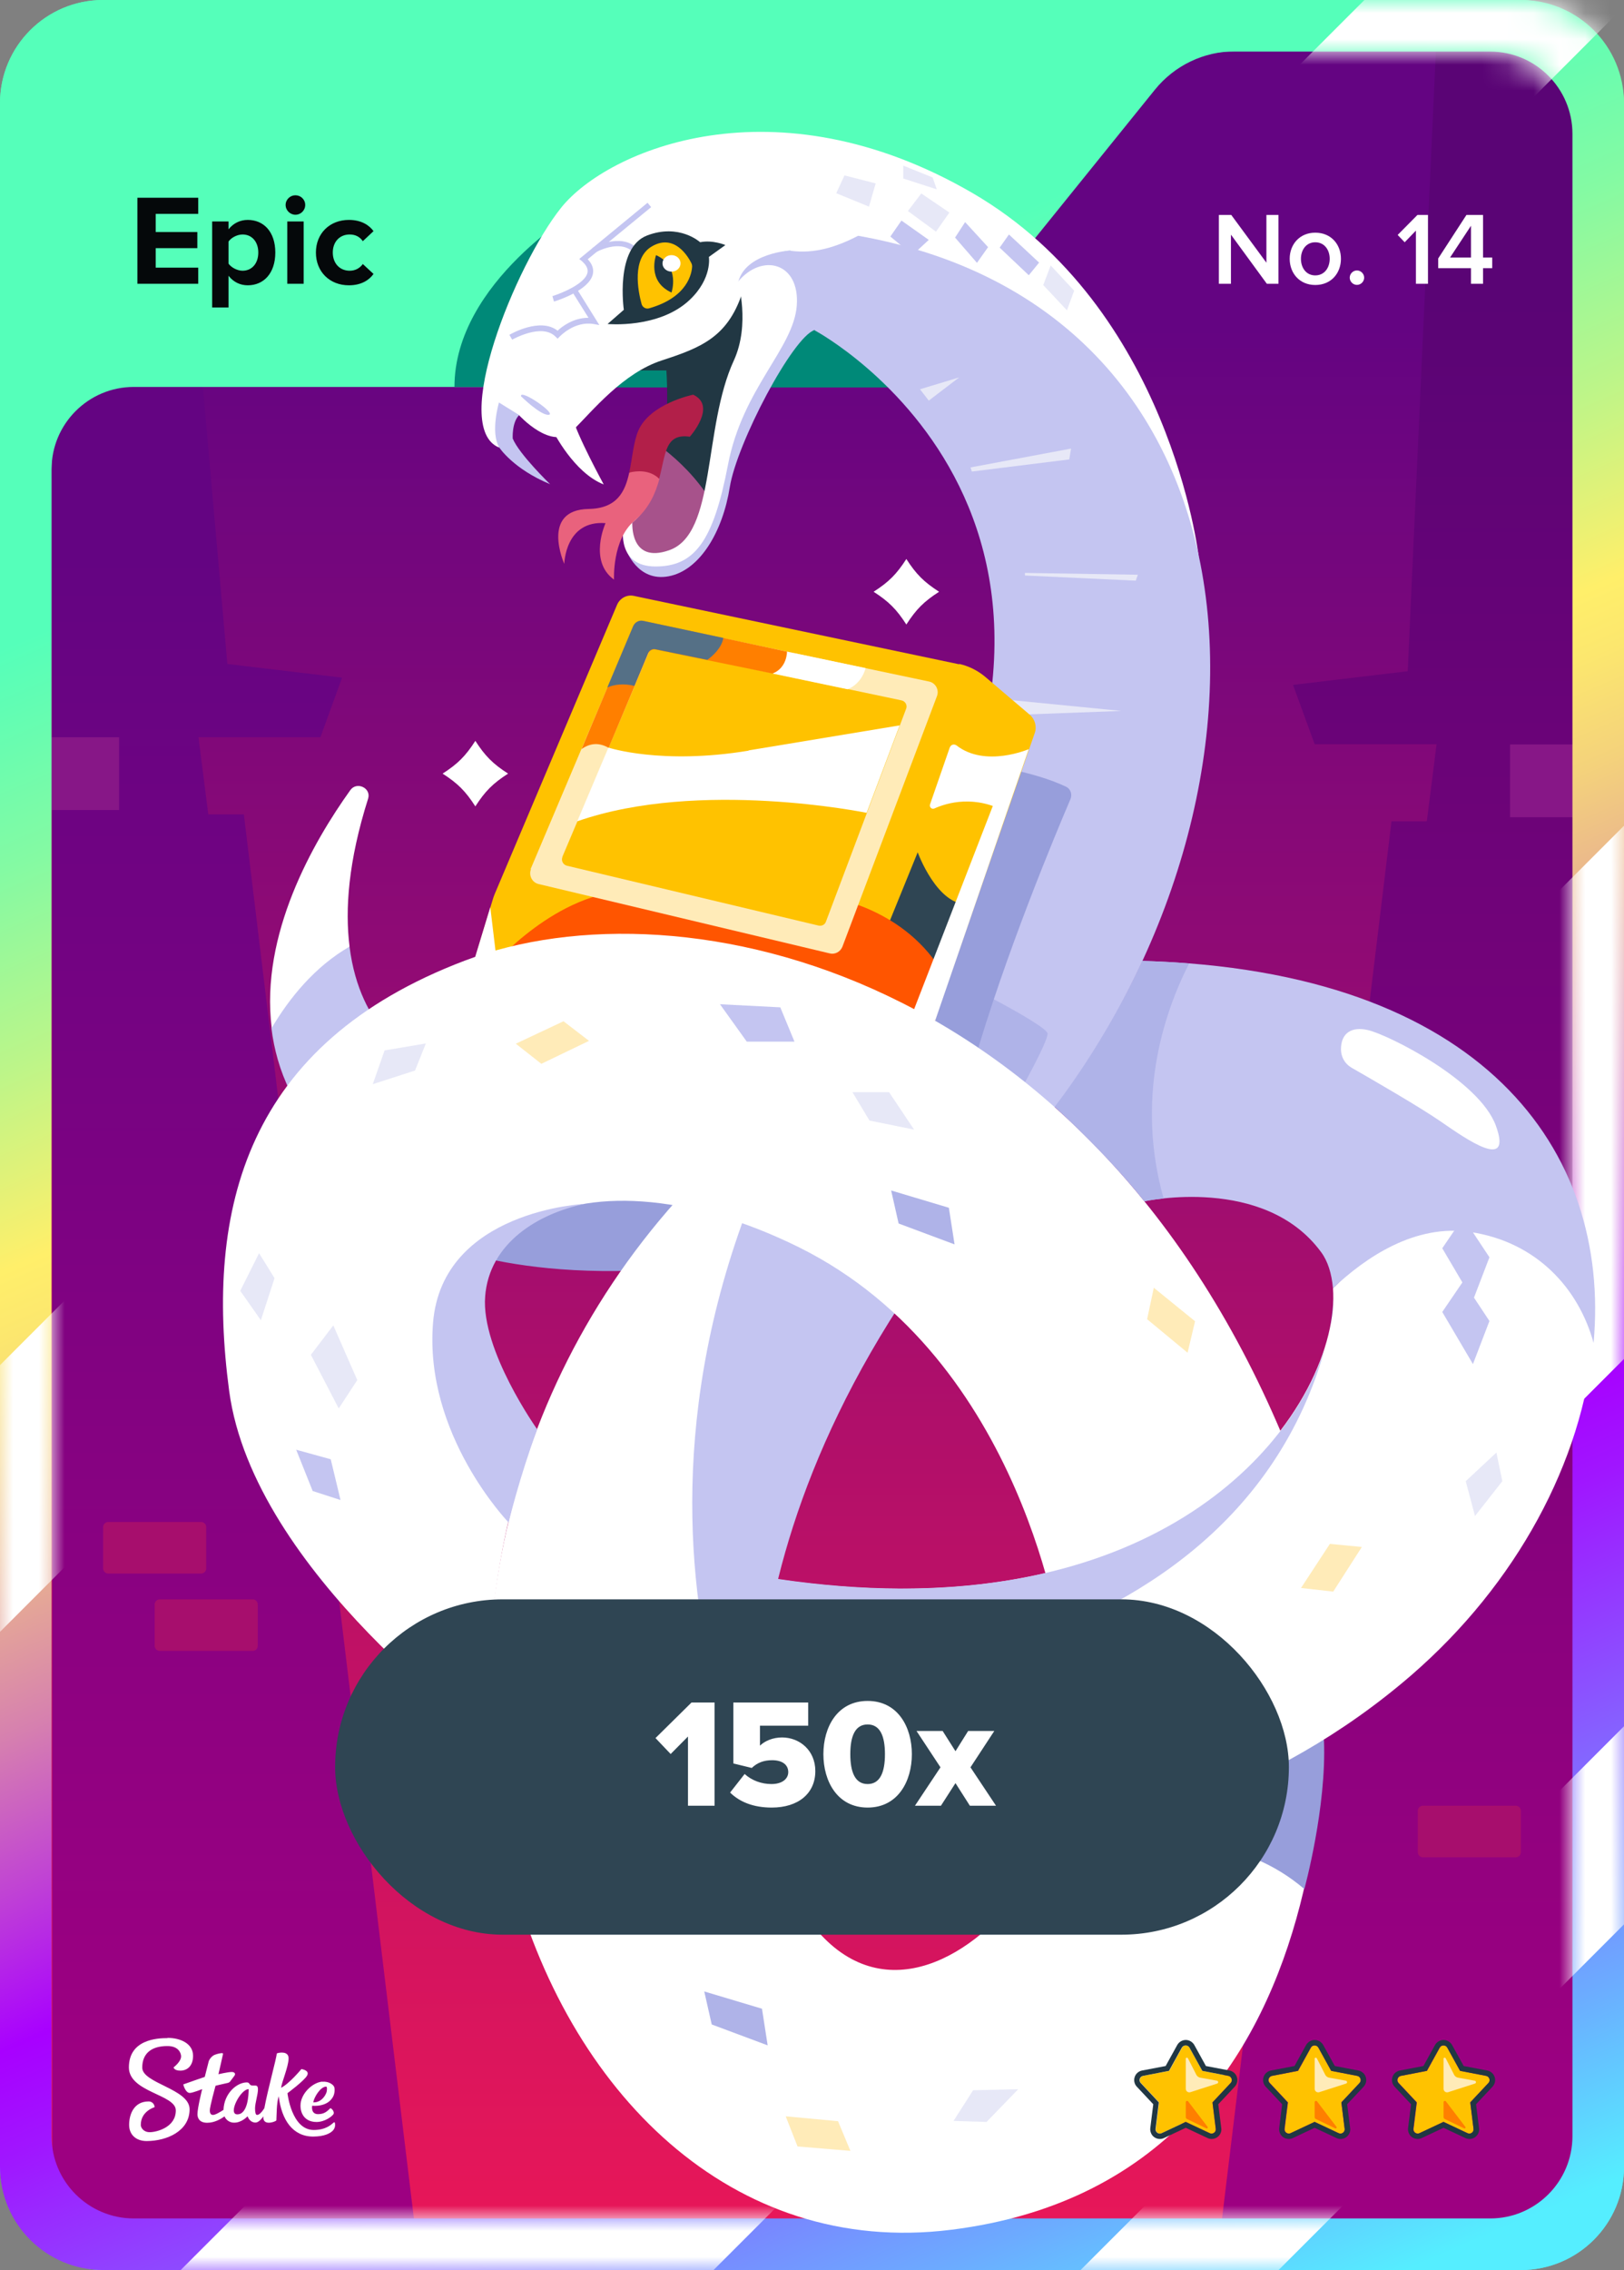 <svg width="63" height="88" viewBox="0 0 63 88" fill="none" xmlns="http://www.w3.org/2000/svg">
<rect x="0" y="0" width="63" height="88" fill="#808080" stroke="none"/>
<rect width="63" height="88" rx="4" fill="url(#paint0_linear_26835_29177)"/>
<g clip-path="url(#clip0_26835_29177)">
<g clip-path="url(#clip1_26835_29177)">
<path d="M56.44 0.74H6.56C3.23 0.74 0.53 3.44 0.53 6.77V81.23C0.53 84.561 3.23 87.26 6.56 87.26H56.44C59.77 87.26 62.47 84.561 62.47 81.23V6.77C62.47 3.44 59.77 0.74 56.44 0.74Z" fill="url(#paint1_linear_26835_29177)"/>
<path d="M7.7 13.06L8.82 25.74L13.27 26.27L12.43 28.58H7.7L8.08 31.57H9.46L16.09 86.28H3.94L2.03 84.12V13.06H7.7Z" fill="url(#paint2_linear_26835_29177)"/>
<path d="M55.73 1.35L54.61 26.02L50.16 26.55L51 28.85H55.73L55.35 31.84H53.98L47.34 86.55H59.49L61.4 84.4V1.35H55.73Z" fill="url(#paint3_linear_26835_29177)"/>
<path d="M61.4 28.86H58.58V31.68H61.4V28.86Z" fill="#871787"/>
<path d="M4.62 28.58H1.8V31.4H4.62V28.58Z" fill="#871787"/>
<path d="M7.8 59H4.2C4.09 59 4 59.09 4 59.2V60.8C4 60.91 4.09 61 4.2 61H7.8C7.91 61 8 60.91 8 60.8V59.2C8 59.09 7.91 59 7.8 59Z" fill="#A70E6D"/>
<path d="M9.8 62H6.2C6.09 62 6 62.09 6 62.2V63.8C6 63.91 6.09 64 6.2 64H9.8C9.91 64 10 63.91 10 63.8V62.2C10 62.09 9.91 62 9.8 62Z" fill="#A70E6D"/>
<path d="M58.8 70H55.2C55.09 70 55 70.09 55 70.2V71.8C55 71.91 55.09 72 55.2 72H58.8C58.91 72 59 71.91 59 71.8V70.2C59 70.09 58.91 70 58.8 70Z" fill="#A70E6D"/>
<path d="M3.93 1.35C2.86 1.35 1.43 3.44 1.43 4.5L2 18.19C2 16.43 3.43 15 5.19 15H33.59C34.8 15 35.94 14.45 36.7 13.51L44.8 3.48C45.56 2.54 46.7 1.99 47.91 1.99L3.93 1.35Z" fill="url(#paint4_linear_26835_29177)"/>
<path d="M22.56 8.06C22.56 8.06 17.63 10.91 17.63 15H20.62L22.56 8.06Z" fill="#008978"/>
<path d="M19.73 15.02H34.62C34.62 15.02 31.76 8.85 26.9 8.89C22.04 8.93 19.73 14.35 19.73 15.02Z" fill="#008978"/>
<path d="M59 0H4C1.79 0 0 1.79 0 4V84C0 86.21 1.79 88 4 88H59C61.21 88 63 86.21 63 84V4C63 1.79 61.21 0 59 0ZM61 82.81C61 84.57 59.57 86 57.81 86H5.19C3.43 86 2 84.57 2 82.81V16.9C2 8.67 8.67 2 16.9 2H57.81C59.57 2 61 3.43 61 5.19V82.81Z" fill="url(#paint5_linear_26835_29177)"/>
<mask id="mask0_26835_29177" style="mask-type:luminance" maskUnits="userSpaceOnUse" x="0" y="0" width="63" height="88">
<path d="M59 0H4C1.79 0 0 1.79 0 4V84C0 86.21 1.79 88 4 88H59C61.21 88 63 86.21 63 84V4C63 1.79 61.21 0 59 0ZM61 82.81C61 84.57 59.57 86 57.81 86H5.19C3.43 86 2 84.57 2 82.81V18.19C2 16.43 3.43 15 5.19 15H33.59C34.8 15 35.94 14.45 36.7 13.51L44.8 3.48C45.56 2.54 46.7 1.99 47.91 1.99H57.81C59.57 1.99 61 3.42 61 5.18V82.8V82.81Z" fill="white"/>
</mask>
<g mask="url(#mask0_26835_29177)">
<path d="M68.37 47.31V26.64L4.46 90.55H25.13L68.37 47.31Z" fill="white"/>
<path d="M64.66 -2.29H55.22L-2.92 55.84V66.18L65.46 -2.2C65.2 -2.26 64.93 -2.29 64.66 -2.29Z" fill="white"/>
<path d="M68.37 69.23V61.55L39.37 90.55H47.05L68.37 69.23Z" fill="white"/>
</g>
<path d="M17.06 48.24C17.06 48.24 21.68 50.32 30.07 48.58L26.02 44.55L17.07 48.25L17.06 48.24Z" fill="#979EDB"/>
<path d="M51.22 62.86L41.55 66.51C43.14 72 33.35 83.17 29.64 70.67C25.93 58.17 35.28 44.01 35.28 44.01L34.09 40.95L27.73 44.99C11.33 60.9 19.9 88.55 36.89 86.44C53.89 84.33 51.22 62.86 51.22 62.86Z" fill="white"/>
<path d="M45.76 68.47L40.81 71.4C40.81 71.4 40.11 72.63 39.51 73.48C39.51 73.48 45.89 69.23 50.6 73.23C50.6 73.23 51.47 70.06 51.36 67.45L45.77 68.48L45.76 68.47Z" fill="#979EDB"/>
<path d="M24.07 20.1C24.07 20.1 25.43 19.32 25.57 18.16C25.57 18.16 25.37 20.33 24.53 20.26L24.36 20.81L24.07 20.11V20.1Z" fill="white"/>
<path d="M25.76 17.4C25.6 18.54 25.25 19.68 24.54 20.25C24.54 20.25 24.22 21.53 24.89 21.62C25.55 21.7 26.84 21.7 27.14 20.76C27.21 20.55 27.37 20.03 27.57 19.37C27.03 18.51 26.34 17.85 25.76 17.4Z" fill="#A7528B"/>
<path d="M28.79 11.39L28.14 11.5L23.91 14.36H25.85C25.85 14.36 25.97 15.87 25.75 17.41C26.33 17.86 27.01 18.51 27.56 19.38C28.24 17.15 29.42 13.2 29.42 13.2L28.79 11.4V11.39Z" fill="#213743"/>
<path d="M46.5 21.57C46.5 21.57 45.39 11.93 37.72 7.48C30.05 3.03 23.57 5.81 21.77 8.05C19.98 10.29 17.45 16.57 19.36 17.35C19.36 17.35 19.73 16.09 20.13 16.09C20.13 16.09 21.41 17.5 22.21 16.7C23.01 15.9 24.17 14.46 25.68 13.97C27.19 13.48 28.21 13.07 28.78 11.4C29.35 9.73 30.65 9.72 30.65 9.72L46.49 21.57H46.5Z" fill="white"/>
<path d="M33.29 9.14C32.46 9.57 31.6 9.85 30.66 9.72L31.61 12.81C31.61 12.81 45.89 20.42 33.57 38.25C21.25 56.08 29.65 70.67 29.65 70.67C29.65 70.67 26.85 58.78 39.28 44.91C50.46 32.43 50.19 12.14 33.29 9.14Z" fill="#C4C5F1"/>
<path d="M38.82 27.1L38.64 27.74L43.5 27.56L38.82 27.1Z" fill="#E7E8F7"/>
<path d="M34.54 39.33C34.54 39.33 35.61 37.58 36.02 37.58C36.43 37.58 40.64 39.74 40.64 40.07C40.64 40.4 39.59 42.27 39.59 42.27L34.53 39.33H34.54Z" fill="#AFB3E8"/>
<path d="M23.1 9.8L22.99 9.61C22.99 9.61 24.07 8.99 24.72 9.63L24.57 9.78C24.04 9.25 23.12 9.78 23.11 9.78L23.1 9.8Z" fill="#C4C5F1"/>
<path d="M24.2 12.01L23.57 12.56C23.57 12.56 25.56 12.75 26.75 11.63C27.64 10.79 27.5 9.96 27.5 9.96L28.14 9.5C28.14 9.5 27.65 9.29 27.16 9.39C27.16 9.39 26.35 8.65 25.1 9.13C23.85 9.61 24.2 12.01 24.2 12.01Z" fill="#213743"/>
<path d="M25.19 11.95C25.06 11.99 24.93 11.92 24.89 11.79C24.75 11.28 24.5 10.01 25.29 9.55C26.17 9.04 26.7 9.96 26.82 10.2C26.84 10.24 26.85 10.28 26.85 10.32C26.84 10.58 26.69 11.52 25.19 11.95Z" fill="#FFC200"/>
<path d="M25.45 9.89C25.45 9.89 25.08 10.9 26.05 11.34C26.05 11.34 26.4 10.32 25.45 9.89Z" fill="#213743"/>
<path d="M19.36 15.59C19.36 15.59 19.01 16.76 19.37 17.35C19.37 17.35 19.91 18.18 21.34 18.77C21.34 18.77 20.14 17.61 19.89 17C19.89 17 19.85 16.38 20.14 16.09L19.35 15.6L19.36 15.59Z" fill="#C4C5F1"/>
<path d="M21.58 16.41L21.46 16.72C21.46 16.72 22.26 18.33 23.42 18.78C23.42 18.78 22.36 16.84 22.2 16.15L21.59 16.42L21.58 16.41Z" fill="white"/>
<path d="M16.03 40.95C16.03 40.95 13.97 39.97 13.56 36.7C11.57 36.57 10.79 38.1 10.53 39.86C10.73 41.5 11.44 43.14 12.96 44.66L16.03 40.95Z" fill="#C4C5F1"/>
<path d="M13.56 36.69C13.38 35.26 13.51 33.39 14.28 30.96C14.41 30.55 13.84 30.28 13.59 30.63C12.15 32.64 10.09 36.22 10.54 39.85C11.22 38.7 12.21 37.47 13.57 36.69H13.56Z" fill="white"/>
<path d="M38.3 29.66C38.3 29.66 40.13 29.91 41.36 30.5C41.53 30.58 41.6 30.79 41.53 30.97C41 32.21 38.98 37.01 37.75 41.31L35.98 40.5L38.3 29.67V29.66Z" fill="#979EDB"/>
<path d="M37.2 25.75L24.59 23.1C24.32 23.04 24.05 23.19 23.94 23.44L19.19 34.66C19.16 34.74 19.13 34.81 19.11 34.89L18.3 37.57C18.19 37.93 18.41 38.3 18.77 38.39L34.75 42.32C35.04 42.39 35.33 42.23 35.43 41.95L40.14 28.42C40.23 28.17 40.15 27.88 39.95 27.71L38.21 26.23C37.92 25.99 37.58 25.82 37.22 25.74L37.2 25.75Z" fill="#FFC200"/>
<path d="M18.29 37.57L19.02 35.17L19.29 37.42L18.29 37.57Z" fill="white"/>
<path d="M34.33 36.16L35.6 33.04C35.6 33.04 36.37 35.16 37.59 35.05L36.54 38.14L34.33 36.16Z" fill="#2F4553"/>
<path d="M19.12 37.43C19.12 37.43 21.6 34.52 24.55 34.52L32.4 34.83C32.4 34.83 35.4 35.32 36.76 38.07L35.96 40.49L19.11 37.42L19.12 37.43Z" fill="#FF5500"/>
<path d="M20.58 33.7L24.54 24.35C24.62 24.16 24.82 24.06 25.02 24.1L36.04 26.42C36.29 26.47 36.44 26.74 36.35 26.98L32.68 36.7C32.6 36.9 32.39 37.01 32.19 36.96L20.89 34.27C20.64 34.21 20.5 33.93 20.6 33.69L20.58 33.7Z" fill="#FFEBB8"/>
<path d="M21.81 33.23L25.17 25.3C25.22 25.19 25.33 25.13 25.45 25.15L34.97 27.15C35.12 27.18 35.21 27.34 35.15 27.48L32.04 35.73C32 35.85 31.87 35.91 31.75 35.88L21.99 33.56C21.84 33.52 21.76 33.36 21.82 33.22L21.81 33.23Z" fill="#FFC200"/>
<path d="M41.17 63.75C41.17 63.75 39.76 52.71 31.01 48.36C22.26 44.02 15.16 47.92 20.82 55.41C20.82 55.41 18.63 60.36 18.99 67.41C18.99 67.41 9.83 60.97 8.89 53.92C7.95 46.86 9.54 40.46 18.03 37.24C26.51 34.02 42.63 37.69 50.09 56.49C50.09 56.49 45.96 63.71 41.17 63.75Z" fill="white"/>
<path d="M57.04 46.57C54.9 46.25 52.99 48.73 51.71 49.94C52.04 54.22 46.05 63.56 30.16 61.22C30.16 61.22 28.34 66.78 29.92 71.59C29.92 71.59 43.98 74.24 54.75 64.94C58.84 61.4 61.39 56.64 61.81 52.06C61.23 49.94 59.59 46.95 57.03 46.57H57.04Z" fill="white"/>
<path d="M44.31 37.25C44.31 37.25 43.08 40.06 40.91 42.89C41.21 42.81 44.35 46.02 44.39 46.57C44.39 46.57 49.05 45.54 51.25 48.54C51.51 48.89 51.66 49.37 51.71 49.94C52.99 48.73 54.9 47.44 57.04 47.76C59.6 48.14 61.24 49.94 61.82 52.06C62.5 44.6 57.52 37.62 44.31 37.25Z" fill="#C4C5F1"/>
<path d="M30.66 9.71C30.66 9.71 28.92 9.81 28.64 10.93C28.64 10.93 29.56 11.66 29.35 12.99C29.14 14.32 27.29 19.84 27.29 19.84C27.29 19.84 26.7 22.1 25.23 21.61L24.29 21.31C24.29 21.31 24.72 22.57 25.94 22.34C27.16 22.11 28.04 20.59 28.31 18.89C28.58 17.19 30.76 13.04 31.61 12.79L31.58 10.61L30.66 9.71Z" fill="#C4C5F1"/>
<path d="M28.63 10.93C28.63 10.93 29.11 12.57 28.47 13.97C27.26 16.59 27.8 20.69 25.96 21.33C24.42 21.87 24.53 20.25 24.53 20.25L24.18 20.47C24.18 20.47 23.92 21.96 25.43 21.96C26.94 21.96 27.67 21 28.24 18.02C28.81 15.04 30.79 13.51 30.91 11.84C31.03 10.17 29.56 9.8 28.63 10.92V10.93Z" fill="white"/>
<path d="M20.21 15.36C20.21 15.36 20.98 16.12 21.29 16.08C21.6 16.04 20.17 15.06 20.21 15.36Z" fill="#C4C5F1"/>
<path d="M19.87 13.17L19.76 12.98C19.81 12.95 20.96 12.29 21.63 12.82C21.8 12.66 22.24 12.32 22.82 12.32H22.83L22.21 11.33L22.39 11.22L23.25 12.6L23.02 12.56C22.28 12.44 21.72 13.04 21.71 13.05L21.63 13.13L21.55 13.05C21.01 12.51 19.87 13.17 19.86 13.17H19.87Z" fill="#C4C5F1"/>
<path d="M21.49 11.69L21.43 11.48C21.78 11.37 22.7 11 22.79 10.57C22.82 10.42 22.75 10.28 22.57 10.12L22.47 10.04L25.12 7.86L25.26 8.03L22.8 10.05C22.97 10.23 23.04 10.42 23 10.62C22.87 11.25 21.63 11.65 21.49 11.69Z" fill="#C4C5F1"/>
<path d="M32.76 6.8L32.44 7.49L33.71 8.01L33.97 7.11L32.76 6.8Z" fill="#E7E8F7"/>
<path d="M34.97 8.55L34.54 9.17L35.4 9.88L36.03 9.3L34.97 8.55Z" fill="#C4C5F1"/>
<path d="M37.44 8.61L37.05 9.21L37.9 10.19L38.33 9.58L37.44 8.61Z" fill="#C4C5F1"/>
<path d="M39.14 9.09L38.78 9.6L39.91 10.67L40.31 10.18L39.14 9.09Z" fill="#C4C5F1"/>
<path d="M35.74 7.5L35.22 8.18L36.31 8.98L36.83 8.24L35.74 7.5Z" fill="#E7E8F7"/>
<path d="M40.76 10.29L40.47 11.05L41.39 12.03L41.67 11.27L40.76 10.29Z" fill="#E7E8F7"/>
<path d="M35.04 6.42V6.92L36.34 7.34L36.18 6.88L35.04 6.42Z" fill="#E7E8F7"/>
<path d="M22.68 46.67C22.68 46.67 17.16 46.92 16.8 51.27C16.44 55.62 19.73 59.02 19.73 59.02C19.73 59.02 20.15 57.27 20.84 55.41C20.84 55.41 18.66 52.35 18.82 50.26C18.98 48.17 20.9 47.04 22.68 46.67Z" fill="#C4C5F1"/>
<path d="M51.42 52.2C49.98 56.81 43.63 63.19 30.18 61.21C29.84 61.17 29.01 62.96 29.37 65.47C29.4 65.47 47.67 65.78 51.42 52.2Z" fill="#C4C5F1"/>
<path d="M24.41 18.32C24.25 19.07 23.93 19.71 22.84 19.73C20.95 19.76 21.89 21.86 21.89 21.86C21.89 21.86 21.92 20.16 23.49 20.28C23.49 20.28 22.82 21.75 23.82 22.47C23.82 22.47 23.74 20.92 24.61 20.19C25.19 19.7 25.43 19.11 25.58 18.57C25.23 17.68 24.7 17.91 24.42 18.33L24.41 18.32Z" fill="#E9627D"/>
<path d="M26.89 15.3C26.89 15.3 25.21 15.64 24.76 16.7C24.57 17.15 24.53 17.77 24.41 18.32C24.69 18.25 25.21 18.2 25.57 18.56C25.83 17.6 25.79 16.79 26.76 16.93C26.76 16.93 27.83 15.74 26.89 15.3Z" fill="#B21F49"/>
<path d="M35.69 15.09L36.03 15.53L37.21 14.63L35.69 15.09Z" fill="#E7E8F7"/>
<path d="M37.65 18.12L37.7 18.28L41.48 17.81L41.55 17.39L37.65 18.12Z" fill="#E7E8F7"/>
<path d="M39.76 22.21L44.14 22.28L44.06 22.51L39.76 22.31V22.21Z" fill="#E7E8F7"/>
<path d="M46.13 37.35C45.54 37.3 44.94 37.27 44.31 37.25C44.31 37.25 43.08 40.08 40.91 42.91C40.91 42.91 42.86 44.65 44.39 46.57C44.39 46.57 44.66 46.51 45.14 46.46C44.07 42.65 45.09 39.39 46.13 37.35Z" fill="#AFB3E8"/>
<path d="M52.43 41.39C52.17 41.24 52.02 40.97 52.02 40.68C52.02 40.03 52.45 39.79 53.06 39.93C53.82 40.1 57.38 41.86 58.03 43.64C58.68 45.42 56.91 44.18 55.91 43.49C55.09 42.92 53.23 41.85 52.43 41.39Z" fill="white"/>
<path d="M27.93 38.93L30.27 39.05L30.82 40.38H28.97L27.93 38.93Z" fill="#C4C5F1"/>
<path d="M34.57 46.15L36.81 46.82L37.03 48.24L34.86 47.43L34.57 46.15Z" fill="#AFB3E8"/>
<path d="M13.14 54.6L12.06 52.52L12.93 51.38L13.86 53.5L13.14 54.6Z" fill="#E7E8F7"/>
<path d="M33.07 42.34L33.73 43.44L35.46 43.79L34.49 42.34H33.07Z" fill="#E7E8F7"/>
<path d="M20.01 40.46L21 41.24L22.85 40.35L21.86 39.59L20.01 40.46Z" fill="#FFEBB8"/>
<path d="M46.07 52.44L46.36 51.22L44.76 49.92L44.5 51.14L46.07 52.44Z" fill="#FFEBB8"/>
<path d="M14.46 42.03L14.92 40.72L16.52 40.45L16.1 41.5L14.46 42.03Z" fill="#E7E8F7"/>
<path d="M10.12 51.18L9.32 50.04L10.05 48.58L10.65 49.55L10.12 51.18Z" fill="#E7E8F7"/>
<path d="M11.49 56.2L12.83 56.57L13.21 58.15L12.13 57.8L11.49 56.2Z" fill="#C4C5F1"/>
<path d="M26.05 10.53C26.243 10.53 26.4 10.387 26.4 10.21C26.4 10.033 26.243 9.89 26.05 9.89C25.857 9.89 25.7 10.033 25.7 10.21C25.7 10.387 25.857 10.53 26.05 10.53Z" fill="white"/>
<path d="M36.99 82.22L38.27 82.26L39.5 80.99L37.75 81.03L36.99 82.22Z" fill="#E7E8F7"/>
<path d="M30.48 82.04L30.94 83.21L32.99 83.38L32.51 82.23L30.48 82.04Z" fill="#FFEBB8"/>
<path d="M27.32 77.2L29.56 77.87L29.78 79.29L27.61 78.48L27.32 77.2Z" fill="#AFB3E8"/>
<path d="M57.14 50.41L55.95 48.39L56.76 47.2L57.78 48.74L57.14 50.41Z" fill="#C4C5F1"/>
<path d="M57.14 52.88L55.95 50.86L56.76 49.67L57.78 51.21L57.14 52.88Z" fill="#C4C5F1"/>
<path d="M57.22 58.77L56.86 57.42L58.05 56.31L58.28 57.42L57.22 58.77Z" fill="#E7E8F7"/>
<path d="M50.47 61.56L51.72 61.7L52.83 59.97L51.59 59.85L50.47 61.56Z" fill="#FFEBB8"/>
<path d="M29.04 29.1C25.65 29.66 23.6 28.98 23.6 28.98L22.39 31.84C27.13 30.18 33.62 31.51 33.62 31.51L34.9 28.12C34.9 28.12 32.43 28.53 29.04 29.09V29.1Z" fill="white"/>
<path d="M36.85 28.96L36.08 31.18C36.04 31.29 36.15 31.39 36.25 31.34C36.74 31.12 37.82 30.8 39.06 31.49L39.91 29.04C39.91 29.04 38.23 29.77 37.11 28.9C37.02 28.83 36.89 28.86 36.85 28.97V28.96Z" fill="white"/>
<path d="M38.64 30.92L35.28 39.59L36.28 39.56L39.06 31.49L38.64 30.92Z" fill="white"/>
<path d="M22.56 29.04C22.91 28.79 23.26 28.79 23.61 28.99L25.15 25.33C25.2 25.22 25.32 25.15 25.44 25.18L29.97 26.11C29.97 26.11 30.85 26.08 30.85 25.33L24.96 24.07C24.79 24.03 24.63 24.12 24.56 24.28L22.56 29.04Z" fill="#FF7F00"/>
<path d="M30.53 25.26C30.53 25.26 30.54 25.89 29.97 26.11L32.88 26.72C32.88 26.72 33.4 26.55 33.58 25.9L30.53 25.26Z" fill="white"/>
<path d="M24.96 24.07C24.79 24.03 24.63 24.12 24.56 24.28L23.56 26.65C23.82 26.54 24.18 26.48 24.61 26.59L25.14 25.32C25.19 25.21 25.31 25.14 25.43 25.17L27.44 25.58C27.66 25.42 28 25.11 28.06 24.73L24.96 24.07Z" fill="#557086"/>
<path d="M18.44 28.72C18.06 29.31 17.76 29.61 17.17 29.99C17.76 30.37 18.06 30.67 18.44 31.26C18.82 30.67 19.12 30.37 19.71 29.99C19.12 29.61 18.82 29.31 18.44 28.72Z" fill="white"/>
<path d="M35.16 21.67C34.78 22.26 34.48 22.56 33.89 22.94C34.48 23.32 34.78 23.62 35.16 24.21C35.54 23.62 35.84 23.32 36.43 22.94C35.84 22.56 35.54 22.26 35.16 21.67Z" fill="white"/>
</g>
</g>
<path fill-rule="evenodd" clip-rule="evenodd" d="M6.498 79C6.99 79 7.486 79.213 7.49 79.691C7.49 80.104 7.247 80.27 6.998 80.27C6.75 80.27 6.733 80.144 6.733 80.144C6.733 80.144 7.025 79.926 7.025 79.717C7.025 79.609 6.942 79.313 6.489 79.317C5.858 79.317 5.518 79.617 5.518 80.152C5.518 80.765 7.351 80.974 7.355 81.765C7.355 82.613 6.476 82.996 5.692 83C5.283 83 5.013 82.761 5.009 82.378C5.009 81.926 5.222 81.465 5.758 81.465C5.884 81.457 5.988 81.552 5.997 81.678C5.997 81.678 5.997 81.683 5.997 81.687C5.997 81.687 5.457 81.839 5.462 82.378C5.462 82.478 5.566 82.661 5.819 82.656C6.071 82.652 6.824 82.474 6.82 81.809C6.82 81.191 5.004 81.109 5 80.148C5 79.065 6.088 79.009 6.498 79.009V79ZM10.747 79.6C10.812 79.57 11.213 79.491 11.195 79.813C11.182 80.135 10.939 80.691 10.904 80.935C11.23 80.77 11.692 80.209 11.692 80.209C11.692 80.209 12.018 80.252 11.918 80.452C11.818 80.652 11.152 81.144 11.152 81.144C11.152 81.144 11.304 82.57 12.171 82.57C12.645 82.57 12.85 82.361 12.937 82.287C12.959 82.27 12.976 82.265 12.985 82.278C13.02 82.387 12.994 82.504 12.915 82.591C12.819 82.696 12.597 82.822 12.153 82.826C11.365 82.826 10.925 82.196 10.812 81.261C10.725 81.535 10.734 81.983 10.721 82.2C10.695 82.243 10.251 82.417 10.216 82.117C10.216 82.091 10.216 82.07 10.216 82.043C10.133 82.161 10.02 82.283 9.911 82.283C9.72 82.283 9.637 82.122 9.602 82.039C9.576 82.07 9.363 82.287 9.088 82.287C8.923 82.291 8.775 82.196 8.709 82.043C8.57 82.144 8.322 82.291 8.039 82.291C7.734 82.291 7.66 82.109 7.66 81.957C7.66 81.713 7.843 80.987 7.843 80.987C7.843 80.987 7.486 81.13 7.364 81.135C7.194 81.135 7.112 80.822 7.112 80.813C7.112 80.809 7.112 80.8 7.12 80.8C7.22 80.761 7.943 80.513 7.943 80.513C7.943 80.513 8.078 79.983 8.096 79.913C8.113 79.844 8.213 79.7 8.331 79.656C8.418 79.622 8.509 79.6 8.601 79.591C8.631 79.591 8.653 79.6 8.653 79.617C8.653 79.635 8.474 80.409 8.474 80.409C8.474 80.409 8.849 80.322 8.988 80.322C9.097 80.322 9.154 80.387 9.093 80.47C9.032 80.552 8.962 80.648 8.927 80.691C8.888 80.735 8.862 80.743 8.77 80.761C8.644 80.787 8.361 80.856 8.361 80.856C8.361 80.856 8.135 81.678 8.139 81.817C8.139 81.896 8.165 81.987 8.261 81.987C8.357 81.987 8.54 81.874 8.67 81.791C8.692 81.152 9.188 80.726 9.576 80.726C9.702 80.726 9.654 80.848 9.798 80.848H9.889C9.946 80.848 10.007 80.852 10.007 80.996C10.007 81.196 9.894 81.526 9.894 81.735C9.894 81.883 9.915 81.987 9.972 81.987C10.068 81.987 10.177 81.848 10.255 81.726C10.381 81.03 10.734 79.761 10.734 79.617L10.747 79.6ZM12.502 80.7C12.767 80.678 12.933 80.822 12.963 80.9C12.994 80.978 12.989 81.161 12.915 81.291C12.684 81.704 12.11 81.63 12.11 81.63C12.11 81.63 12.044 81.957 12.341 81.957C12.593 81.957 12.706 81.83 12.815 81.726C12.859 81.726 12.994 81.865 12.933 81.961C12.885 82.035 12.619 82.257 12.28 82.261C11.74 82.261 11.605 81.8 11.674 81.47C11.766 81.061 12.175 80.722 12.502 80.696V80.7ZM9.646 80.987C9.323 80.987 8.827 81.97 9.206 81.965C9.619 81.965 9.646 81.183 9.646 81.004V80.987ZM12.641 80.891C12.423 80.9 12.175 81.317 12.153 81.5C12.48 81.513 12.654 81.196 12.676 81.07C12.689 80.974 12.693 80.887 12.641 80.887V80.891Z" fill="white"/>
<path d="M46.144 79.378L46.641 80.278L47.652 80.473C47.779 80.499 47.83 80.656 47.741 80.749L47.036 81.501L47.163 82.524C47.181 82.656 47.045 82.749 46.93 82.694L46 82.257L45.07 82.694C44.951 82.749 44.82 82.652 44.837 82.524L44.964 81.501L44.259 80.749C44.17 80.656 44.221 80.499 44.348 80.473L45.359 80.278L45.856 79.378C45.919 79.263 46.085 79.263 46.144 79.378Z" fill="#FFC200"/>
<path d="M46 79.293C46.055 79.293 46.115 79.323 46.144 79.378L46.641 80.278L47.652 80.473C47.779 80.499 47.83 80.656 47.741 80.749L47.036 81.501L47.163 82.524C47.176 82.626 47.096 82.711 46.998 82.711C46.977 82.711 46.951 82.707 46.926 82.694L45.996 82.257L45.066 82.694C45.04 82.707 45.019 82.711 44.994 82.711C44.9 82.711 44.815 82.626 44.828 82.524L44.955 81.501L44.251 80.749C44.161 80.656 44.212 80.499 44.34 80.473L45.35 80.278L45.847 79.378C45.877 79.323 45.936 79.293 45.992 79.293M46 79.081C45.864 79.081 45.737 79.157 45.669 79.276L45.219 80.091L44.306 80.265C44.17 80.291 44.059 80.388 44.017 80.52C43.974 80.652 44.008 80.796 44.102 80.894L44.739 81.573L44.624 82.495C44.611 82.601 44.645 82.711 44.713 82.792C44.786 82.873 44.888 82.919 44.998 82.919C45.053 82.919 45.108 82.906 45.159 82.881L46 82.486L46.841 82.881C46.892 82.906 46.947 82.919 47.002 82.919C47.112 82.919 47.214 82.873 47.287 82.792C47.359 82.711 47.393 82.601 47.376 82.495L47.261 81.573L47.898 80.894C47.992 80.792 48.026 80.647 47.983 80.52C47.941 80.388 47.83 80.291 47.694 80.265L46.781 80.091L46.331 79.276C46.263 79.157 46.136 79.081 46 79.081Z" fill="#213743"/>
<path d="M46 79.815V80.974C46 81.068 46.089 81.132 46.178 81.106L47.219 80.771C47.274 80.754 47.27 80.673 47.21 80.66L46.556 80.541C46.497 80.529 46.442 80.49 46.412 80.435L46.085 79.794C46.064 79.751 45.996 79.764 45.996 79.815H46Z" fill="#FFEBB8"/>
<path d="M46 81.492V82.07C46 82.104 46.017 82.129 46.047 82.146L46.798 82.507C46.837 82.524 46.87 82.482 46.845 82.448L46.093 81.463C46.064 81.424 46 81.446 46 81.492Z" fill="#FF7F00"/>
<path d="M51.144 79.378L51.641 80.278L52.652 80.473C52.779 80.499 52.83 80.656 52.741 80.749L52.036 81.501L52.163 82.524C52.181 82.656 52.045 82.749 51.93 82.694L51 82.257L50.07 82.694C49.951 82.749 49.82 82.652 49.837 82.524L49.964 81.501L49.259 80.749C49.17 80.656 49.221 80.499 49.348 80.473L50.359 80.278L50.856 79.378C50.919 79.263 51.085 79.263 51.144 79.378Z" fill="#FFC200"/>
<path d="M51 79.293C51.055 79.293 51.115 79.323 51.144 79.378L51.641 80.278L52.652 80.473C52.779 80.499 52.83 80.656 52.741 80.749L52.036 81.501L52.163 82.524C52.176 82.626 52.096 82.711 51.998 82.711C51.977 82.711 51.951 82.707 51.926 82.694L50.996 82.257L50.066 82.694C50.04 82.707 50.019 82.711 49.994 82.711C49.9 82.711 49.815 82.626 49.828 82.524L49.955 81.501L49.251 80.749C49.161 80.656 49.212 80.499 49.34 80.473L50.35 80.278L50.847 79.378C50.877 79.323 50.936 79.293 50.992 79.293M51 79.081C50.864 79.081 50.737 79.157 50.669 79.276L50.219 80.091L49.306 80.265C49.17 80.291 49.059 80.388 49.017 80.52C48.974 80.652 49.008 80.796 49.102 80.894L49.739 81.573L49.624 82.495C49.611 82.601 49.645 82.711 49.713 82.792C49.786 82.873 49.888 82.919 49.998 82.919C50.053 82.919 50.108 82.906 50.159 82.881L51 82.486L51.841 82.881C51.892 82.906 51.947 82.919 52.002 82.919C52.112 82.919 52.214 82.873 52.287 82.792C52.359 82.711 52.393 82.601 52.376 82.495L52.261 81.573L52.898 80.894C52.992 80.792 53.026 80.647 52.983 80.52C52.941 80.388 52.83 80.291 52.694 80.265L51.781 80.091L51.331 79.276C51.263 79.157 51.136 79.081 51 79.081Z" fill="#213743"/>
<path d="M51 79.815V80.974C51 81.068 51.089 81.132 51.178 81.106L52.219 80.771C52.274 80.754 52.27 80.673 52.21 80.66L51.556 80.541C51.497 80.529 51.442 80.49 51.412 80.435L51.085 79.794C51.064 79.751 50.996 79.764 50.996 79.815H51Z" fill="#FFEBB8"/>
<path d="M51 81.492V82.07C51 82.104 51.017 82.129 51.047 82.146L51.798 82.507C51.837 82.524 51.87 82.482 51.845 82.448L51.093 81.463C51.064 81.424 51 81.446 51 81.492Z" fill="#FF7F00"/>
<path d="M56.144 79.378L56.641 80.278L57.652 80.473C57.779 80.499 57.83 80.656 57.741 80.749L57.036 81.501L57.163 82.524C57.181 82.656 57.045 82.749 56.93 82.694L56 82.257L55.07 82.694C54.951 82.749 54.82 82.652 54.837 82.524L54.964 81.501L54.259 80.749C54.17 80.656 54.221 80.499 54.348 80.473L55.359 80.278L55.856 79.378C55.919 79.263 56.085 79.263 56.144 79.378Z" fill="#FFC200"/>
<path d="M56 79.293C56.055 79.293 56.115 79.323 56.144 79.378L56.641 80.278L57.652 80.473C57.779 80.499 57.83 80.656 57.741 80.749L57.036 81.501L57.163 82.524C57.176 82.626 57.096 82.711 56.998 82.711C56.977 82.711 56.951 82.707 56.926 82.694L55.996 82.257L55.066 82.694C55.04 82.707 55.019 82.711 54.994 82.711C54.9 82.711 54.815 82.626 54.828 82.524L54.955 81.501L54.251 80.749C54.161 80.656 54.212 80.499 54.34 80.473L55.35 80.278L55.847 79.378C55.877 79.323 55.936 79.293 55.992 79.293M56 79.081C55.864 79.081 55.737 79.157 55.669 79.276L55.219 80.091L54.306 80.265C54.17 80.291 54.059 80.388 54.017 80.52C53.974 80.652 54.008 80.796 54.102 80.894L54.739 81.573L54.624 82.495C54.611 82.601 54.645 82.711 54.713 82.792C54.786 82.873 54.888 82.919 54.998 82.919C55.053 82.919 55.108 82.906 55.159 82.881L56 82.486L56.841 82.881C56.892 82.906 56.947 82.919 57.002 82.919C57.112 82.919 57.214 82.873 57.287 82.792C57.359 82.711 57.393 82.601 57.376 82.495L57.261 81.573L57.898 80.894C57.992 80.792 58.026 80.647 57.983 80.52C57.941 80.388 57.83 80.291 57.694 80.265L56.781 80.091L56.331 79.276C56.263 79.157 56.136 79.081 56 79.081Z" fill="#213743"/>
<path d="M56 79.815V80.974C56 81.068 56.089 81.132 56.178 81.106L57.219 80.771C57.274 80.754 57.27 80.673 57.21 80.66L56.556 80.541C56.497 80.529 56.442 80.49 56.412 80.435L56.085 79.794C56.064 79.751 55.996 79.764 55.996 79.815H56Z" fill="#FFEBB8"/>
<path d="M56 81.492V82.07C56 82.104 56.017 82.129 56.047 82.146L56.798 82.507C56.837 82.524 56.87 82.482 56.845 82.448L56.093 81.463C56.064 81.424 56 81.446 56 81.492Z" fill="#FF7F00"/>
<rect x="13" y="62" width="37" height="13" rx="6.5" fill="#2F4553"/>
<path d="M27.721 70H26.689V67.318L26.017 67.996L25.429 67.378L26.827 65.998H27.721V70ZM29.937 70.072C29.229 70.072 28.695 69.856 28.323 69.49L28.887 68.77C29.163 69.022 29.541 69.16 29.925 69.16C30.363 69.16 30.579 68.944 30.579 68.698C30.579 68.428 30.369 68.236 29.955 68.236C29.637 68.236 29.385 68.326 29.163 68.536L28.449 68.362V65.998H31.353V66.898H29.481V67.672C29.673 67.486 29.985 67.354 30.339 67.354C31.017 67.354 31.629 67.852 31.629 68.656C31.629 69.52 30.975 70.072 29.937 70.072ZM33.658 70.072C32.488 70.072 31.942 69.058 31.942 68.002C31.942 66.946 32.488 65.938 33.658 65.938C34.828 65.938 35.374 66.946 35.374 68.002C35.374 69.058 34.828 70.072 33.658 70.072ZM33.658 69.16C34.138 69.16 34.33 68.71 34.33 68.002C34.33 67.294 34.138 66.85 33.658 66.85C33.178 66.85 32.986 67.294 32.986 68.002C32.986 68.71 33.178 69.16 33.658 69.16ZM38.638 70H37.624L37.066 69.124L36.502 70H35.494L36.484 68.512L35.554 67.102H36.568L37.066 67.888L37.558 67.102H38.572L37.648 68.512L38.638 70Z" fill="white"/>
<path d="M7.69 11H5.33V7.665H7.69V8.29H6.04V8.995H7.655V9.62H6.04V10.375H7.69V11ZM9.61 11.06C9.325 11.06 9.06 10.94 8.865 10.69V11.92H8.23V8.585H8.865V8.89C9.05 8.655 9.315 8.525 9.61 8.525C10.23 8.525 10.68 8.985 10.68 9.79C10.68 10.595 10.23 11.06 9.61 11.06ZM9.41 10.495C9.775 10.495 10.02 10.21 10.02 9.79C10.02 9.375 9.775 9.09 9.41 9.09C9.205 9.09 8.97 9.21 8.865 9.365V10.22C8.97 10.37 9.205 10.495 9.41 10.495ZM11.46 8.325C11.255 8.325 11.08 8.155 11.08 7.945C11.08 7.735 11.255 7.57 11.46 7.57C11.67 7.57 11.84 7.735 11.84 7.945C11.84 8.155 11.67 8.325 11.46 8.325ZM11.78 11H11.145V8.585H11.78V11ZM13.535 11.06C12.79 11.06 12.255 10.535 12.255 9.79C12.255 9.05 12.79 8.525 13.535 8.525C14.03 8.525 14.33 8.74 14.49 8.96L14.075 9.35C13.96 9.18 13.785 9.09 13.565 9.09C13.18 9.09 12.91 9.37 12.91 9.79C12.91 10.21 13.18 10.495 13.565 10.495C13.785 10.495 13.96 10.395 14.075 10.235L14.49 10.62C14.33 10.845 14.03 11.06 13.535 11.06Z" fill="#05080A"/>
<path d="M49.596 11H49.144L47.752 9.096V11H47.284V8.332H47.764L49.128 10.184V8.332H49.596V11ZM51.023 11.048C50.411 11.048 50.031 10.588 50.031 10.032C50.031 9.48 50.411 9.02 51.023 9.02C51.643 9.02 52.019 9.48 52.019 10.032C52.019 10.588 51.643 11.048 51.023 11.048ZM51.023 10.676C51.383 10.676 51.583 10.376 51.583 10.032C51.583 9.692 51.383 9.392 51.023 9.392C50.667 9.392 50.467 9.692 50.467 10.032C50.467 10.376 50.667 10.676 51.023 10.676ZM52.64 11.044C52.488 11.044 52.36 10.916 52.36 10.764C52.36 10.612 52.488 10.484 52.64 10.484C52.792 10.484 52.92 10.612 52.92 10.764C52.92 10.916 52.792 11.044 52.64 11.044ZM55.396 11H54.928V8.94L54.492 9.392L54.22 9.108L54.988 8.332H55.396V11ZM57.532 11H57.064V10.396H55.792V10.02L56.888 8.332H57.532V9.984H57.888V10.396H57.532V11ZM57.064 9.984V8.752L56.252 9.984H57.064Z" fill="white"/>
<defs>
<linearGradient id="paint0_linear_26835_29177" x1="37.834" y1="86.256" x2="23.263" y2="1.76" gradientUnits="userSpaceOnUse">
<stop stop-color="#55EEFF"/>
<stop offset="0.09" stop-color="#6CABFF"/>
<stop offset="0.23" stop-color="#8C4FFF"/>
<stop offset="0.32" stop-color="#A016FF"/>
<stop offset="0.37" stop-color="#A800FF"/>
<stop offset="0.44" stop-color="#C043D4"/>
<stop offset="0.51" stop-color="#D680AF"/>
<stop offset="0.58" stop-color="#E8B091"/>
<stop offset="0.64" stop-color="#F4D27B"/>
<stop offset="0.69" stop-color="#FCE76E"/>
<stop offset="0.72" stop-color="#FFEF6A"/>
<stop offset="0.81" stop-color="#BCF589"/>
<stop offset="0.9" stop-color="#84FAA3"/>
<stop offset="0.97" stop-color="#62FDB3"/>
<stop offset="1" stop-color="#55FFBA"/>
</linearGradient>
<linearGradient id="paint1_linear_26835_29177" x1="31.5" y1="99.38" x2="31.5" y2="12.63" gradientUnits="userSpaceOnUse">
<stop stop-color="#FF1A51"/>
<stop offset="1" stop-color="#640482"/>
</linearGradient>
<linearGradient id="paint2_linear_26835_29177" x1="9.06" y1="80.73" x2="9.06" y2="21.52" gradientUnits="userSpaceOnUse">
<stop stop-color="#9D0081"/>
<stop offset="1" stop-color="#640482"/>
</linearGradient>
<linearGradient id="paint3_linear_26835_29177" x1="54.37" y1="82.61" x2="54.37" y2="11.59" gradientUnits="userSpaceOnUse">
<stop stop-color="#9D0081"/>
<stop offset="1" stop-color="#5A0475"/>
</linearGradient>
<linearGradient id="paint4_linear_26835_29177" x1="57.77" y1="86.36" x2="26.53" y2="13.76" gradientUnits="userSpaceOnUse">
<stop stop-color="#55EEFF"/>
<stop offset="0.09" stop-color="#6CABFF"/>
<stop offset="0.23" stop-color="#8C4FFF"/>
<stop offset="0.32" stop-color="#A016FF"/>
<stop offset="0.37" stop-color="#A800FF"/>
<stop offset="0.44" stop-color="#C043D4"/>
<stop offset="0.51" stop-color="#D680AF"/>
<stop offset="0.58" stop-color="#E8B091"/>
<stop offset="0.64" stop-color="#F4D27B"/>
<stop offset="0.69" stop-color="#FCE76E"/>
<stop offset="0.72" stop-color="#FFEF6A"/>
<stop offset="0.81" stop-color="#BCF589"/>
<stop offset="0.9" stop-color="#84FAA3"/>
<stop offset="0.97" stop-color="#62FDB3"/>
<stop offset="1" stop-color="#55FFBA"/>
</linearGradient>
<linearGradient id="paint5_linear_26835_29177" x1="51.08" y1="89.51" x2="19.74" y2="16.67" gradientUnits="userSpaceOnUse">
<stop stop-color="#55EEFF"/>
<stop offset="0.09" stop-color="#6CABFF"/>
<stop offset="0.23" stop-color="#8C4FFF"/>
<stop offset="0.32" stop-color="#A016FF"/>
<stop offset="0.37" stop-color="#A800FF"/>
<stop offset="0.44" stop-color="#C043D4"/>
<stop offset="0.51" stop-color="#D680AF"/>
<stop offset="0.58" stop-color="#E8B091"/>
<stop offset="0.64" stop-color="#F4D27B"/>
<stop offset="0.69" stop-color="#FCE76E"/>
<stop offset="0.72" stop-color="#FFEF6A"/>
<stop offset="0.81" stop-color="#BCF589"/>
<stop offset="0.9" stop-color="#84FAA3"/>
<stop offset="0.97" stop-color="#62FDB3"/>
<stop offset="1" stop-color="#55FFBA"/>
</linearGradient>
<clipPath id="clip0_26835_29177">
<rect width="63" height="88" fill="white"/>
</clipPath>
<clipPath id="clip1_26835_29177">
<rect width="63" height="88" fill="white"/>
</clipPath>
</defs>
</svg>

